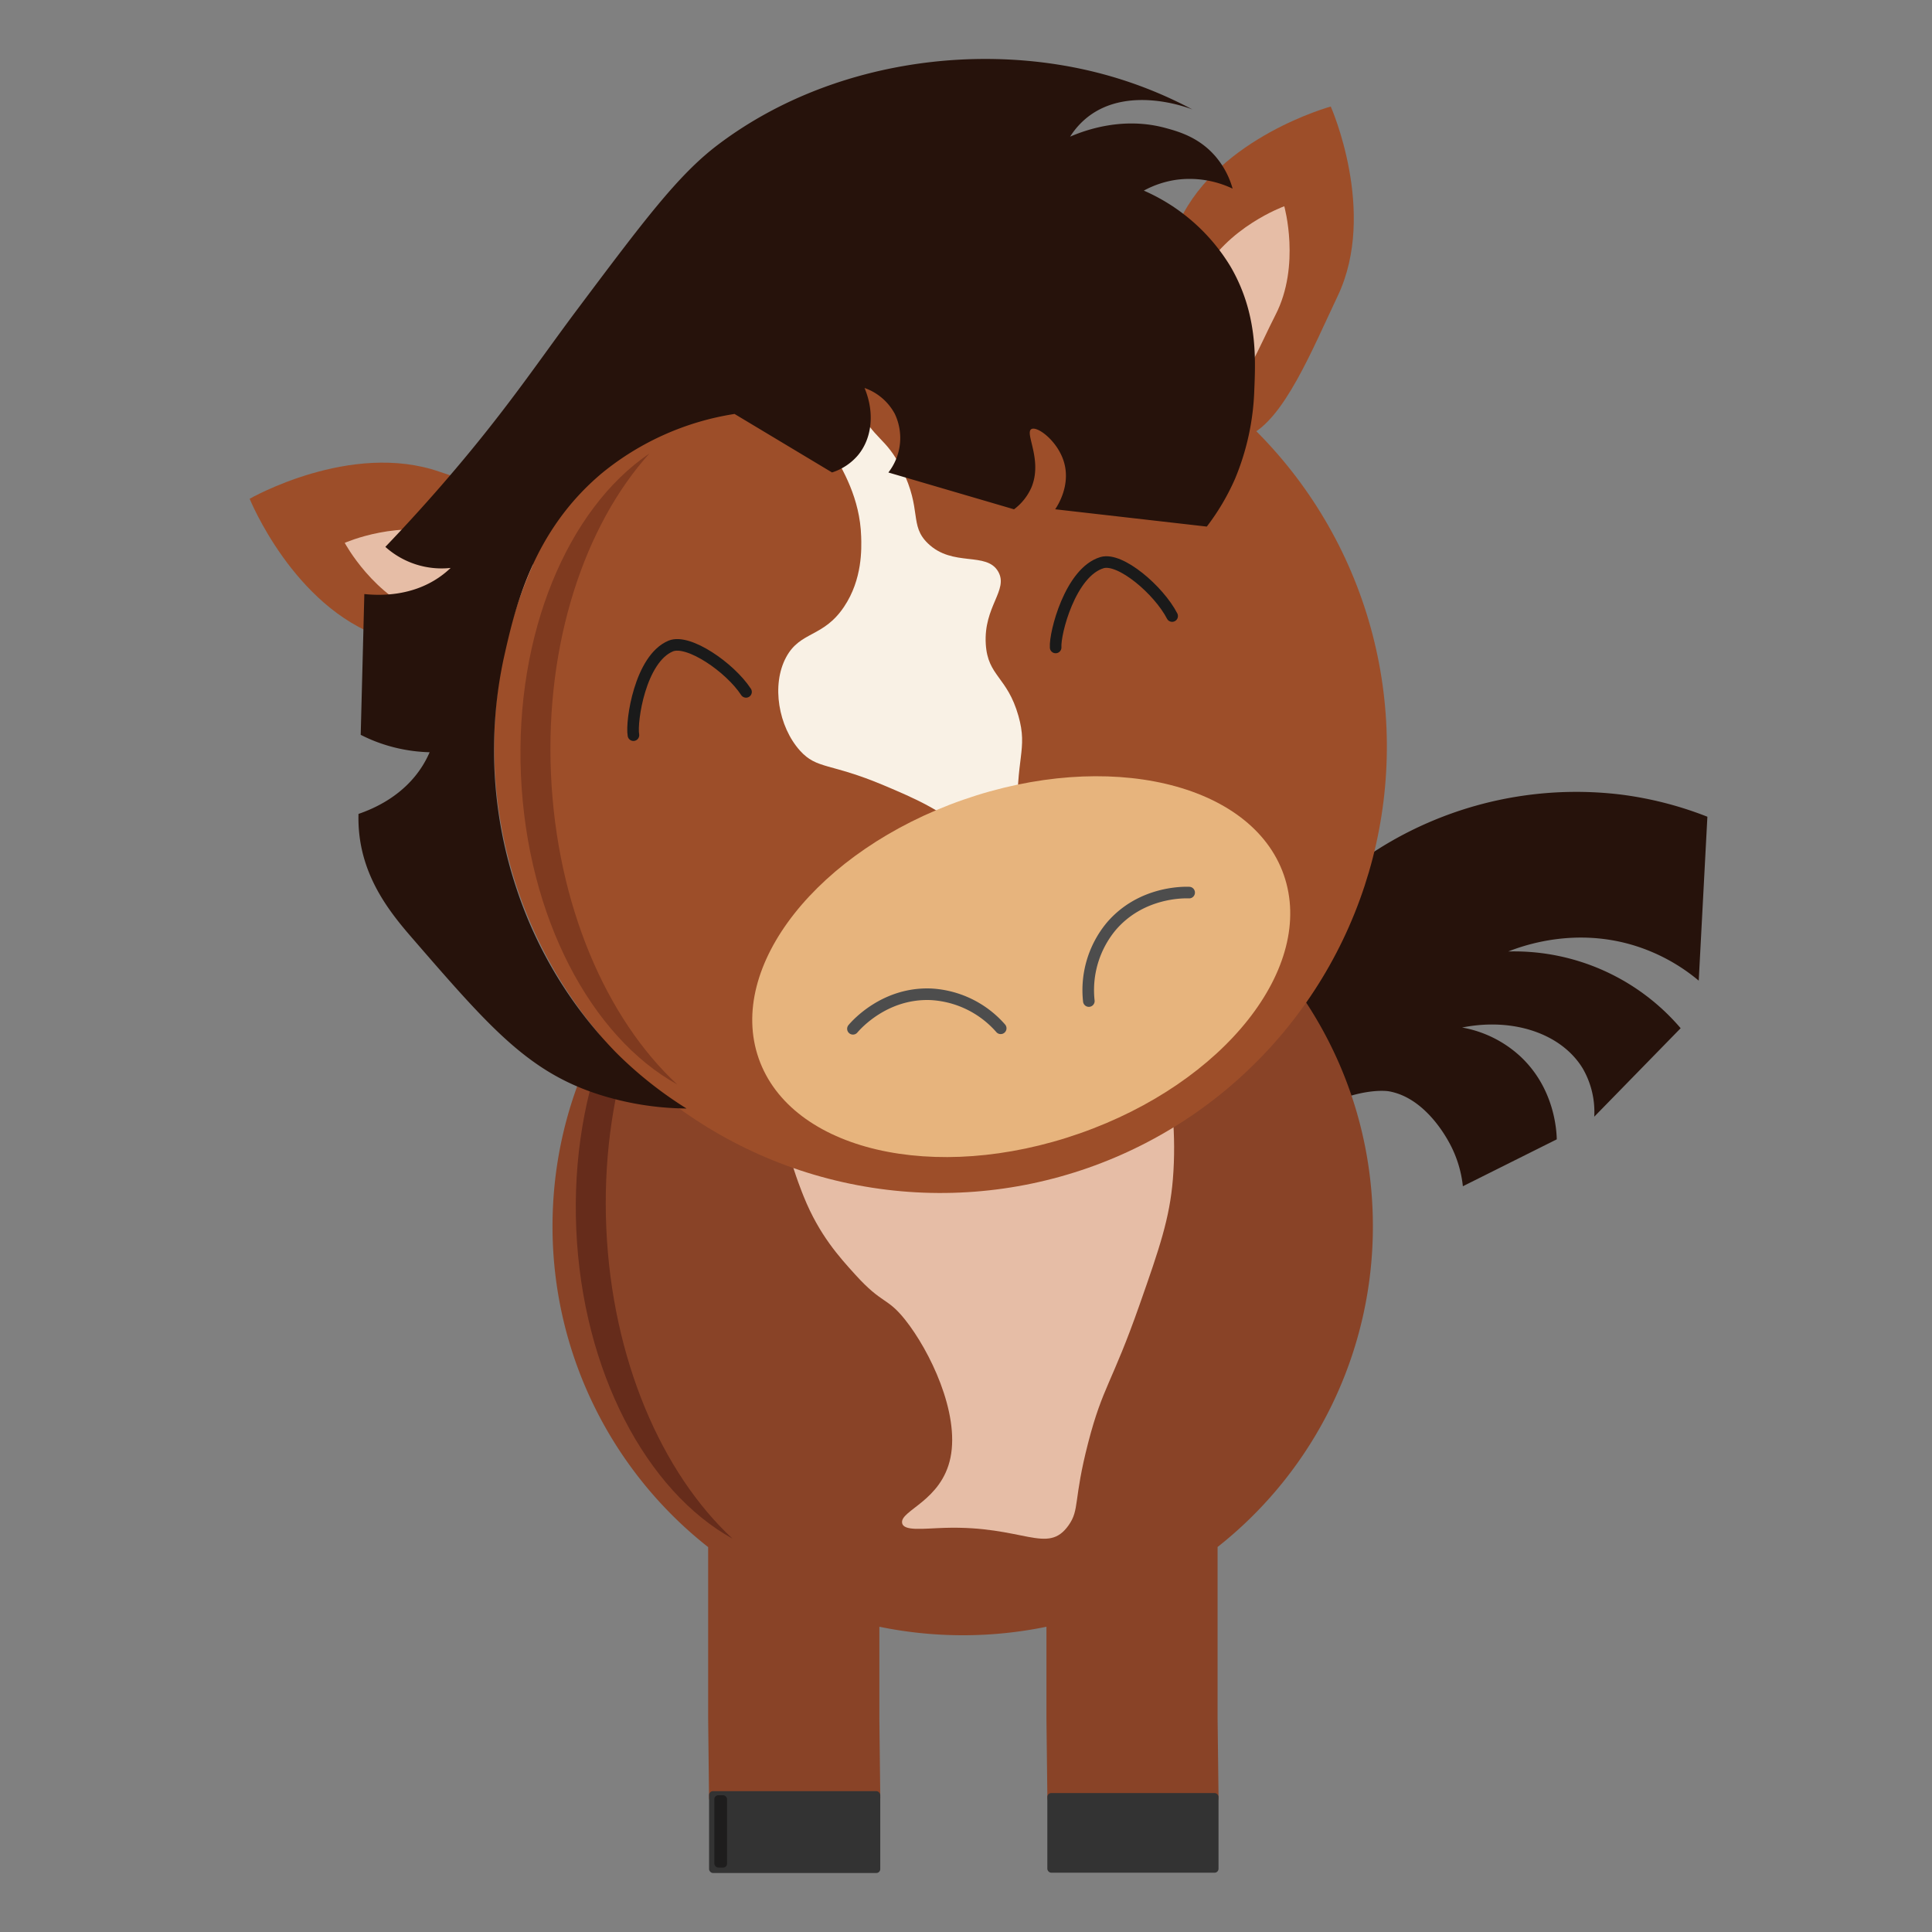 <svg id="Layer_1" data-name="Layer 1" xmlns="http://www.w3.org/2000/svg" viewBox="0 0 500 500"><rect x="0" y="0" width="500" height="500" fill="#808080" stroke="none"/><defs><style>.cls-1{fill:#26120b;}.cls-2{fill:#894327;}.cls-3{fill:#662c1b;}.cls-4{fill:#9d4e29;}.cls-5{fill:#e6bda6;}.cls-6{fill:#f9f1e5;}.cls-7{fill:#e7b47d;}.cls-8{fill:#333;}.cls-10,.cls-9{fill:none;stroke-linecap:round;stroke-miterlimit:10;stroke-width:3px;}.cls-9{stroke:#1a1a1a;}.cls-10{stroke:#4d4d4d;}.cls-11{fill:#7f3a1f;}.cls-12{fill:#1e1d1d;}</style></defs><g id="horse"><path class="cls-1" d="M324.82,252.41c4.65-7.74,18.26-28,44.83-39.52a96.11,96.11,0,0,1,49.89-7.25,93.06,93.06,0,0,1,22.33,5.73l-2.24,42.42a48,48,0,0,0-16.88-9.15c-15-4.53-27.91-.17-32.41,1.6a56.68,56.68,0,0,1,44.61,19.86L412.59,289a22.43,22.43,0,0,0-3-12.52c-5.46-8.94-17.89-13.21-31.19-10.56a29.93,29.93,0,0,1,15.09,7.5c8.83,8.26,9.35,19.18,9.4,21.44L378.59,307a30,30,0,0,0-3.38-11c-.94-1.75-6.48-12-15.87-13.59,0,0-7.85-1.3-19.61,5.47h0Z"/><path class="cls-2" d="M315.36,465.34a1.51,1.51,0,0,1-1.5,1.5h-41.3a1.51,1.51,0,0,1-1.5-1.5s-.24-20.1-.24-20.63V421a107.28,107.28,0,0,1-43.24,0v23.66c0,.53.24,20.63.24,20.63a1.51,1.51,0,0,1-1.5,1.5H185a1.51,1.51,0,0,1-1.5-1.5s-.23-20.1-.23-20.63V400.39a105.57,105.57,0,0,1-40.28-83c0-58.47,47.52-105.87,106.16-105.87S355.3,258.88,355.3,317.36a105.59,105.59,0,0,1-40.19,83v44.38C315.12,445.24,315.36,465.34,315.36,465.34Z"/><path class="cls-3" d="M156.91,317.86c-1.49-33.91,8.71-64.33,25.47-82.93-21,14.21-34.86,46.44-33.24,83.27s18.23,67.72,40.43,80C171.24,381.18,158.41,351.77,156.91,317.86Z"/><path class="cls-4" d="M98.92,164.93c15,5.17,33.12,12.63,42.59,9.09,5.11-1.91,8.16-11,9.6-15.19,1.71-4.95,6.95-14.23,2.72-19.75-5.89-7.69-26.68-12.39-40.1-17-23-8-49.12,7-49.12,7S75.88,157,98.92,164.93Z"/><path class="cls-5" d="M202.16,280.53c-1.6,10.95,5.15,27.44,5.87,29.21,4,9.89,9.19,15.58,13.3,20.12,7.1,7.84,8.17,5.73,12.91,11.68,6.37,8,14.13,24.05,11.74,35.7-2.3,11.19-13,13.63-12.52,16.87.34,2.22,5.41,1.47,11,1.3,20.41-.64,26.6,7.08,32.08-.65,2.93-4.13,1.19-6.37,5.09-21.42,3.77-14.57,6.12-15.25,13.3-35.7,5.17-14.71,7.77-22.28,8.61-32.45.94-11.43-.32-22.67-2-28.56C290.37,236.51,206.93,247.8,202.16,280.53Z"/><path class="cls-4" d="M346.23,76.53c-6.68,14.08-13.92,32-23,36.17-4.91,2.25-13.57-2-17.54-3.83-4.73-2.24-15-5-16-11.82-1.43-9.47,9.63-27.32,15.61-39.94,10.28-21.68,39.1-29.54,39.1-29.54S356.5,54.85,346.23,76.53Z"/><path class="cls-5" d="M310.81,71.54c-4.28,8.3-10.06,18.34-9.43,23.84.34,3,4.46,5,6.33,6,2.23,1.15,6.17,4.46,9.38,2.26,4.46-3.06,9.19-14.69,13-22.13,6.59-12.79,2.28-28.13,2.28-28.13S317.4,58.76,310.81,71.54Z"/><path class="cls-5" d="M110.32,159.27c8.83,3.05,19.59,7.34,24.94,5.92,2.89-.76,4.34-5.14,5-7.13.82-2.37,3.53-6.75.9-9.6-3.67-4-15.86-7-23.77-9.73-13.6-4.7-28.17,1.76-28.17,1.76S96.73,154.58,110.32,159.27Z"/><circle class="cls-4" cx="243.41" cy="193.22" r="115.51" transform="translate(-50.13 91.17) rotate(-19.27)"/><path class="cls-6" d="M263.93,231.08c-2,.74-4.48-7.1-13.07-15-7-6.44-14.43-9.58-22.09-12.82-14-5.91-17.31-4.09-21.74-9-5.55-6.18-7.46-17-3.57-24.19,3.68-6.81,9.61-5,15-13.07,4.75-7.09,4.51-15,4.41-18.17-.31-9.83-4.71-17.32-7.92-22.66-6.68-11.09-12.51-13.59-11.37-18.53,1.06-4.57,7.4-8.25,11.29-6.88,3.52,1.24,2.84,5.85,6.93,14.21,4.48,9.16,7.38,7.92,11.63,16.48,5.23,10.53,1.84,14.47,6.71,19.18,6.45,6.24,15.2,2,18.21,7.33,2.7,4.77-3.83,9-3.23,18.74.52,8.36,5.56,8.38,8.45,18.57,2.52,8.89-.82,10.63-.18,27.46C263.81,224.32,265.67,230.43,263.93,231.08Z"/><ellipse class="cls-7" cx="264.3" cy="250.15" rx="71.98" ry="45.73" transform="translate(-67.75 101.26) rotate(-19.27)"/><rect class="cls-8" x="183.51" y="463.55" width="44.3" height="21.18" rx="1" ry="1"/><rect class="cls-8" x="271.05" y="464.04" width="44.3" height="20.61" rx="1" ry="1"/><path class="cls-1" d="M190.1,107.13l25.23,15.14a14.65,14.65,0,0,0,6.73-4.48c3.72-4.5,4.28-11.2,1.68-17.38a14.21,14.21,0,0,1,7.85,6.73,14.54,14.54,0,0,1-1.68,15.14l32.52,9.53a14.24,14.24,0,0,0,4.48-5.61c3-7.1-1.77-14.08,0-15.14,1.49-.89,6.75,3,8.41,8.41,1.87,6.13-1.66,11.47-2.24,12.33l39.24,4.48a59.77,59.77,0,0,0,7.29-12.33,64.91,64.91,0,0,0,5-23c.35-8.31.84-20-6.17-32a49.22,49.22,0,0,0-22.42-19.62,25.16,25.16,0,0,1,8.41-2.8A25.91,25.91,0,0,1,319,48.82a21.88,21.88,0,0,0-4.49-8.41c-4.22-4.87-9.48-6.37-12.89-7.29-11-3-20.73.55-24.67,2.24a20.07,20.07,0,0,1,4.65-5.15c10.36-8,25.22-2.58,27-1.88a109.68,109.68,0,0,0-22-8.83c-32.5-9.11-72.14-3.75-100.85,18-10.3,7.81-19.13,19.61-36.81,43.19-10,13.39-18.14,25.8-34,44.13-6.2,7.17-11.55,12.89-15.21,16.71a21.79,21.79,0,0,0,16.9,5.45,24.18,24.18,0,0,1-3,2.44c-7.13,4.9-15.2,4.75-19.34,4.32l-.94,36.43a40.74,40.74,0,0,0,3.76,1.69,41.89,41.89,0,0,0,14.08,2.82,26.46,26.46,0,0,1-1.88,3.57c-4.76,7.57-12.27,10.93-16.53,12.39a37.81,37.81,0,0,0,.19,5.07c1.26,12,8.05,20.53,13.52,26.85,20,23.09,30,34.63,48.08,40.56a76.55,76.55,0,0,0,23.1,3.76,103.11,103.11,0,0,1-18.4-14.65,110.3,110.3,0,0,1-25.54-42.07,113.44,113.44,0,0,1-3.38-59.72c2.86-12.77,7.38-32.93,25.54-48.08A71.55,71.55,0,0,1,190.1,107.13Z"/><path class="cls-9" d="M163.93,190.26c-.63-3.59,1.75-19.79,9.66-23.07,4.57-1.89,15.35,5.56,19.48,11.87"/><path class="cls-9" d="M273.2,167.56c-.26-3.64,3.79-19.5,12-21.95,4.74-1.41,14.69,7.12,18.15,13.82"/><path class="cls-10" d="M220.74,266.25c.89-1.05,8.25-9.39,20.16-8.93a25.83,25.83,0,0,1,18.08,8.8"/><path class="cls-10" d="M307.75,231c-1.38-.05-12.5-.28-20.21,8.8a25.83,25.83,0,0,0-5.75,19.27"/><path class="cls-11" d="M142.59,200.3c-1.49-33.91,8.71-64.33,25.47-82.93-21,14.21-34.86,46.44-33.24,83.27s18.23,67.72,40.43,80C156.92,263.62,144.08,234.21,142.59,200.3Z"/><rect class="cls-12" x="184.87" y="464.61" width="3.29" height="18.71" rx="1" ry="1"/></g></svg>